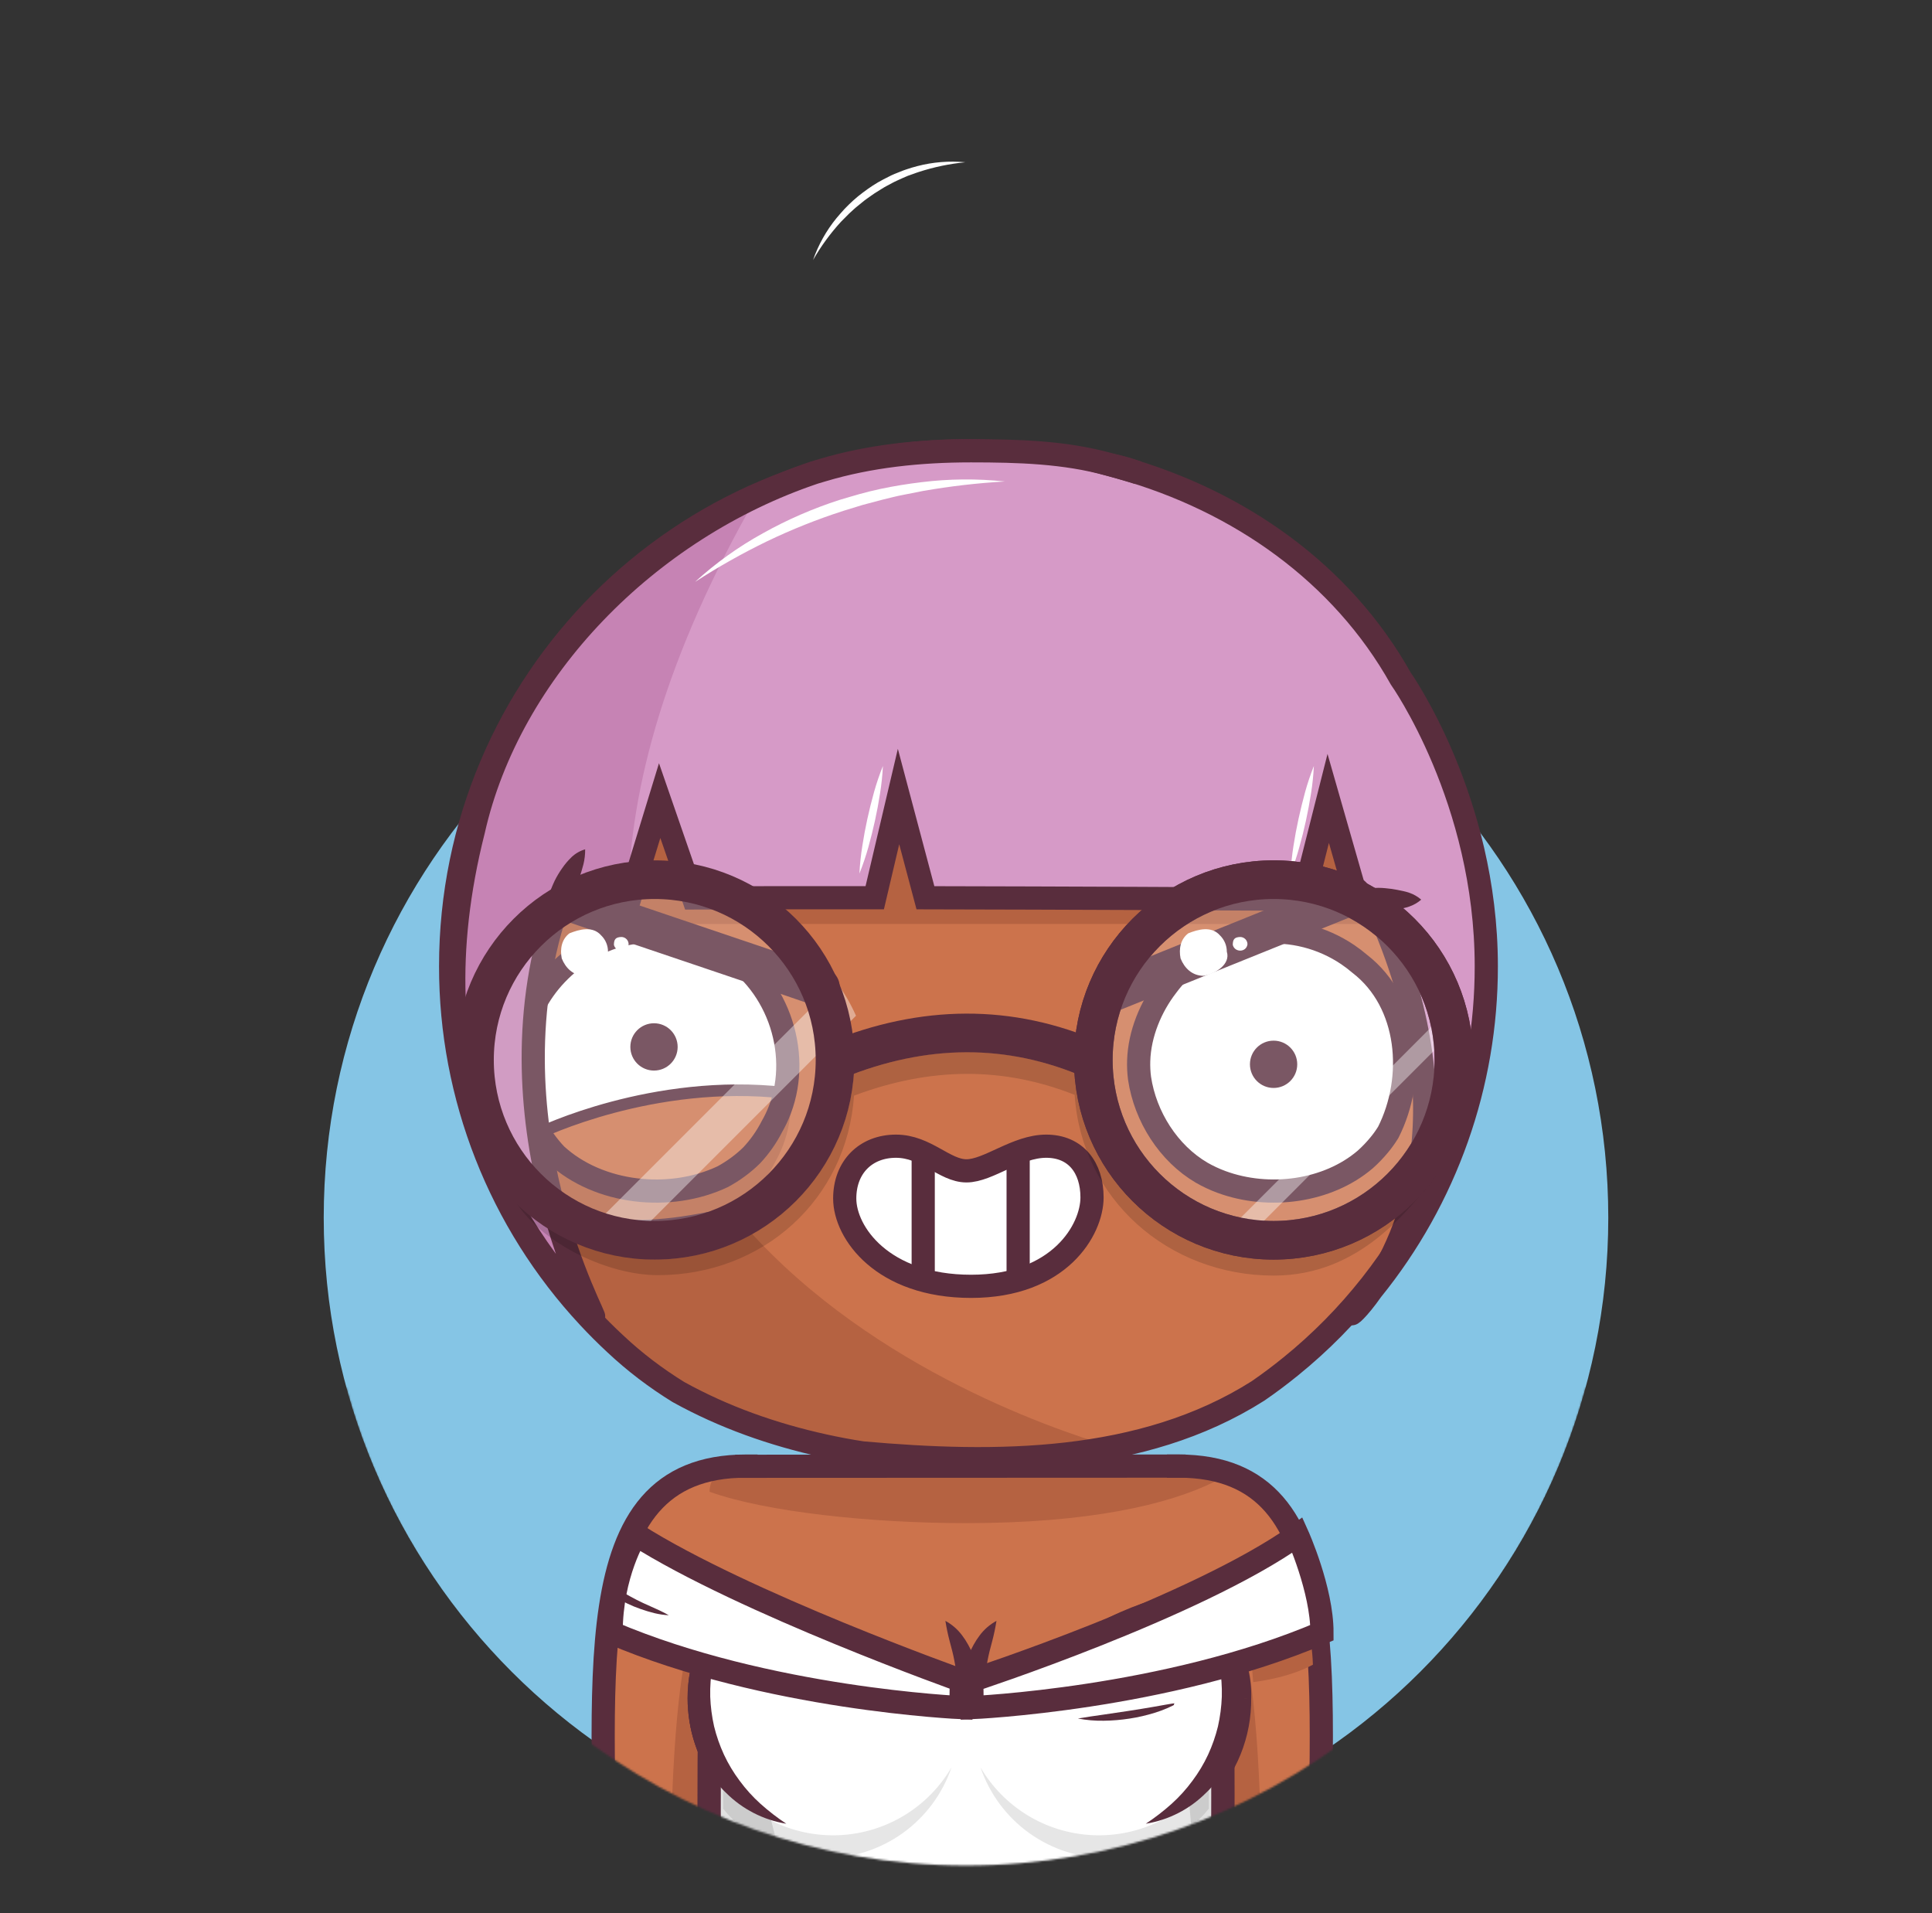 <svg width="1000" height="990" viewBox="0 0 1000 990" fill="none" xmlns="http://www.w3.org/2000/svg">
<rect x="0" y="0" width="1000" height="990" fill="#333333" stroke="none"/>
<mask id="mask0_22_1640" style="mask-type:luminance" maskUnits="userSpaceOnUse" x="0" y="0" width="1000" height="966">
<path d="M1000 0H0V718.31H179.2C217.58 860.69 346.65 965.41 500 965.41C653.35 965.41 782.42 860.69 820.8 718.31H1000V0Z" fill="white"/>
</mask>
<g mask="url(#mask0_22_1640)">
<path d="M500.001 962.602C683.603 962.602 832.443 813.763 832.443 630.16C832.443 446.558 683.603 297.718 500.001 297.718C316.398 297.718 167.559 446.558 167.559 630.16C167.559 813.763 316.398 962.602 500.001 962.602Z" fill="#85C5E5"/>
<path d="M610 758.72C700.76 758.72 682 872.96 682.87 1000H610V758.72Z" fill="#CC734C"/>
<path d="M632.74 831.87L610 870L621.38 1000H653.14C653.91 819.73 632.74 831.87 632.74 831.87Z" fill="#B56241"/>
<path d="M233.25 500C233.25 352.68 352.68 233.25 500 233.25C647.32 233.25 766.75 352.68 766.75 500C766.788 539.694 757.949 578.895 740.88 614.731C723.811 650.568 698.945 682.135 668.1 707.12C662.627 711.573 656.98 715.803 651.16 719.81C591 758 515 758 446.39 751.89C439.73 750.89 433.09 749.63 426.5 748.18C400.17 742.38 374.68 733.43 351.13 720.38C345.31 716.793 339.667 712.92 334.2 708.76C328.706 704.576 323.432 700.11 318.4 695.38C313.64 690.96 309.044 686.367 304.61 681.6C258.667 632.299 233.161 567.39 233.25 500Z" fill="#CC734C"/>
<path d="M269.612 634.48C270.312 635.68 271.002 636.88 271.722 638.06C272.152 638.78 272.602 639.48 273.052 640.2C273.712 641.27 274.372 642.34 275.052 643.39C275.532 644.15 276.052 644.89 276.512 645.63C277.172 646.63 277.832 647.63 278.512 648.63C279.022 649.39 279.512 650.15 280.072 650.91C280.732 651.91 281.392 652.83 282.072 653.79C282.612 654.56 283.172 655.32 283.722 656.09C284.272 656.86 285.062 657.94 285.722 658.86C286.382 659.78 286.872 660.39 287.452 661.15C288.032 661.91 288.822 662.95 289.522 663.85C290.222 664.75 290.712 665.36 291.312 666.11C291.912 666.86 292.722 667.87 293.432 668.74C294.142 669.61 294.662 670.23 295.282 670.97C295.902 671.71 296.722 672.69 297.452 673.54C298.182 674.39 298.722 675.01 299.362 675.74L301.582 678.24C302.232 678.97 302.892 679.68 303.582 680.4C304.442 681.34 305.312 682.27 306.182 683.19L307.392 684.47C308.682 685.81 309.982 687.15 311.302 688.47L311.562 688.74C312.852 690.02 314.162 691.29 315.472 692.55L317.052 694.05C318.002 694.94 318.952 695.83 319.912 696.71L321.072 697.77C322.072 698.71 323.162 699.63 324.212 700.55C327.478 703.397 330.812 706.127 334.212 708.74C339.672 712.9 345.315 716.773 351.142 720.36C374.692 733.36 400.142 742.36 426.512 748.16C433.102 749.61 439.742 750.86 446.402 751.87C488.502 755.62 533.402 757.05 575.682 748.79C508.452 729 185.592 612.74 388.802 257.48C386.082 258.73 383.402 260.02 380.742 261.36L380.152 261.65C378.932 262.26 377.712 262.89 376.502 263.53L375.502 264.06C371.742 266.06 368.022 268.13 364.372 270.29L363.472 270.82C362.312 271.51 361.162 272.21 360.012 272.92L359.142 273.46C355.568 275.693 352.052 278.003 348.592 280.39L347.512 281.14C346.422 281.9 345.352 282.66 344.282 283.43L343.622 283.9C341.442 285.493 339.288 287.107 337.162 288.74L336.542 289.22C335.542 290 334.542 290.8 333.542 291.61L332.372 292.55C331.372 293.36 330.372 294.17 329.372 295C327.262 296.75 325.182 298.55 323.132 300.37L321.992 301.37L319.302 303.82L318.002 305C315.148 307.667 312.358 310.39 309.632 313.17L308.252 314.58C307.462 315.4 306.672 316.22 305.892 317.05C305.432 317.54 304.972 318.05 304.522 318.53C303.148 319.997 301.795 321.483 300.462 322.99C300.012 323.5 299.552 323.99 299.102 324.53C298.392 325.34 297.692 326.16 296.992 326.98L295.482 328.77C294.802 329.58 294.122 330.39 293.482 331.21C292.942 331.87 292.402 332.54 291.872 333.21C290.802 334.54 289.752 335.87 288.712 337.21C288.172 337.91 287.632 338.61 287.102 339.32C286.572 340.03 285.902 340.91 285.312 341.72C284.722 342.53 284.242 343.17 283.722 343.9C283.202 344.63 282.592 345.45 282.042 346.23C281.095 347.563 280.162 348.913 279.242 350.28C278.742 351.01 278.242 351.76 277.752 352.5C277.262 353.24 276.652 354.16 276.112 355L274.622 357.31L272.942 360.02C272.512 360.71 272.082 361.4 271.662 362.09C270.772 363.55 269.912 365.02 269.052 366.49L267.832 368.65C267.292 369.6 266.752 370.56 266.222 371.52C265.822 372.25 265.422 372.98 265.032 373.71C264.392 374.9 263.762 376.1 263.132 377.3L261.932 379.64C261.292 380.92 260.652 382.19 260.022 383.48C259.692 384.17 259.352 384.87 259.022 385.57C258.502 386.66 258.022 387.76 257.492 388.86C257.182 389.52 256.882 390.18 256.582 390.86C255.842 392.507 255.118 394.173 254.412 395.86C254.192 396.38 253.982 396.91 253.762 397.43C253.232 398.7 252.712 399.97 252.202 401.25C251.932 401.92 251.672 402.59 251.412 403.25C250.912 404.51 250.412 405.78 249.962 407.05C249.752 407.6 249.542 408.15 249.342 408.7C248.715 410.453 248.098 412.207 247.492 413.96L246.932 415.66C246.492 416.993 246.062 418.327 245.642 419.66L245.042 421.57C244.572 423.11 244.112 424.65 243.672 426.2C243.572 426.53 243.472 426.86 243.382 427.2C242.862 429.04 242.362 430.887 241.882 432.74C241.722 433.33 241.582 433.93 241.432 434.52C241.082 435.91 240.742 437.3 240.432 438.7L240.012 440.45C239.582 442.35 239.162 444.25 238.772 446.16L238.622 446.93C238.282 448.63 237.948 450.33 237.622 452.03C237.512 452.64 237.412 453.24 237.302 453.85C237.042 455.34 236.792 456.85 236.562 458.35C236.482 458.86 236.392 459.35 236.322 459.87C236.022 461.82 235.752 463.78 235.492 465.75L235.342 467.05C235.142 468.64 234.962 470.24 234.792 471.84C234.732 472.44 234.662 473.04 234.602 473.65C234.442 475.33 234.292 477.02 234.152 478.71C234.152 479.06 234.092 479.4 234.072 479.71C233.925 481.71 233.795 483.727 233.682 485.76C233.682 486.29 233.682 486.83 233.612 487.36C233.545 488.933 233.485 490.503 233.432 492.07C233.432 492.66 233.432 493.25 233.432 493.84C233.432 495.89 233.352 497.95 233.352 500.01C233.352 500.01 233.352 500.08 233.352 500.11C233.352 502.33 233.352 504.53 233.432 506.73C233.432 507.49 233.492 508.25 233.512 509.01C233.562 510.48 233.612 511.95 233.682 513.42C233.682 514.31 233.792 515.19 233.842 516.08C233.922 517.41 233.992 518.74 234.092 520.08C234.162 521.08 234.252 521.97 234.332 522.91C234.442 524.17 234.542 525.43 234.672 526.68C234.762 527.68 234.882 528.62 234.982 529.59C235.122 530.8 235.252 532.02 235.402 533.23C235.522 534.23 235.662 535.23 235.792 536.18C235.952 537.36 236.112 538.55 236.292 539.73C236.442 540.73 236.602 541.73 236.762 542.73C236.942 543.89 237.132 545.06 237.332 546.22C237.512 547.22 237.692 548.22 237.882 549.22C238.092 550.37 238.312 551.52 238.532 552.66C238.752 553.8 238.942 554.66 239.152 555.66C239.392 556.8 239.632 557.93 239.892 559.06C240.152 560.19 240.332 561.06 240.572 561.99C240.832 563.12 241.112 564.24 241.392 565.35C241.672 566.46 241.882 567.3 242.132 568.26C242.432 569.38 242.732 570.49 243.042 571.6C243.302 572.6 243.572 573.52 243.852 574.47C244.172 575.58 244.502 576.68 244.852 577.78C245.202 578.88 245.432 579.67 245.732 580.62C246.032 581.57 246.432 582.81 246.792 583.9C247.152 584.99 247.412 585.77 247.732 586.7C248.112 587.79 248.492 588.88 248.882 589.97C249.212 590.88 249.532 591.8 249.882 592.71L251.122 595.98C251.472 596.87 251.812 597.77 252.122 598.66C252.562 599.75 253.012 600.85 253.462 601.94C253.822 602.8 254.172 603.67 254.542 604.53C255.012 605.65 255.542 606.75 255.992 607.86C256.362 608.68 256.722 609.51 257.092 610.33C257.612 611.49 258.162 612.63 258.692 613.77L259.772 616.07C260.382 617.33 261.012 618.57 261.642 619.82C261.962 620.45 262.262 621.09 262.592 621.72C264.512 625.46 266.512 629.15 268.592 632.79C268.882 633.26 269.252 633.87 269.612 634.48Z" fill="#B56241"/>
<path d="M233.25 500C233.25 352.68 352.68 233.25 500 233.25C647.32 233.25 766.75 352.68 766.75 500C766.788 539.694 757.949 578.895 740.88 614.731C723.811 650.568 698.945 682.135 668.1 707.12C662.627 711.573 656.98 715.803 651.16 719.81C591 758 515 758 446.39 751.89C439.73 750.89 433.09 749.63 426.5 748.18C400.17 742.38 374.68 733.43 351.13 720.38C345.31 716.793 339.667 712.92 334.2 708.76C328.706 704.576 323.432 700.11 318.4 695.38C313.64 690.96 309.044 686.367 304.61 681.6C258.667 632.299 233.161 567.39 233.25 500Z" stroke="#592D3D" stroke-width="12" stroke-miterlimit="10"/>
<path d="M386.122 758.72C295.352 758.72 314.122 872.96 313.252 1000H386.122V758.72Z" fill="#CC734C"/>
<path d="M367.232 831.87L390.002 870L378.612 1000H346.882C346.072 819.73 367.232 831.87 367.232 831.87Z" fill="#B56241"/>
<path d="M619.472 1070H380.532C377.011 1070 373.636 1068.6 371.148 1066.11C368.659 1063.62 367.262 1060.24 367.262 1056.72V772C367.262 768.48 368.659 765.103 371.148 762.613C373.636 760.123 377.011 758.723 380.532 758.72H613.762C626.852 758.72 632.762 766.38 632.762 778.6V1056.68C632.767 1058.43 632.427 1060.16 631.761 1061.78C631.096 1063.39 630.117 1064.86 628.883 1066.1C627.648 1067.34 626.181 1068.32 624.566 1068.99C622.951 1069.66 621.22 1070 619.472 1070Z" fill="#CC734C"/>
<path d="M629.052 766.62C628.055 765.394 627.212 764.051 626.542 762.62C624.141 760.739 621.284 759.527 618.262 759.11C616.773 758.88 615.268 758.766 613.762 758.77H380.532C377.02 758.773 373.652 760.166 371.165 762.646C368.679 765.125 367.275 768.488 367.262 772C396.262 782.42 450.552 788.24 500.002 788.24C563.062 788.24 604.382 778.89 629.052 766.62Z" fill="#B56241"/>
<path d="M610 758.72C700.76 758.72 682 872.96 682.87 1000H632.74" stroke="#592D3D" stroke-width="12" stroke-miterlimit="10" stroke-linecap="square"/>
<path d="M386.122 758.72C295.352 758.72 314.122 872.96 313.252 1000H363.322" stroke="#592D3D" stroke-width="12" stroke-miterlimit="10" stroke-linecap="square"/>
<path d="M380.531 758.82L613.761 758.72" stroke="#592D3D" stroke-width="12" stroke-miterlimit="10"/>
<path d="M380.532 1070H497.152C388.002 1070 396.242 838.82 367.262 838.82V1056.68C367.257 1058.43 367.596 1060.16 368.26 1061.77C368.925 1063.39 369.901 1064.86 371.134 1066.09C372.366 1067.33 373.831 1068.31 375.444 1068.98C377.056 1069.65 378.785 1070 380.532 1070Z" fill="#B56241"/>
<path d="M361.259 860.85C361.069 857.18 361.149 853.51 361.309 849.85C361.469 846.19 361.779 842.5 362.169 838.85C362.369 837.01 362.569 835.18 362.819 833.34C363.069 831.5 363.309 829.67 363.669 827.83C364.378 824.022 365.585 820.324 367.259 816.83C368.933 820.324 370.14 824.022 370.849 827.83C371.209 829.67 371.469 831.5 371.699 833.34C371.929 835.18 372.149 837.01 372.349 838.85C372.729 842.52 373.029 846.19 373.199 849.85C373.369 853.51 373.449 857.19 373.259 860.85H361.259Z" fill="#592D3D"/>
<path d="M632.742 870V878C633.002 912 633.002 947 632.742 980.75C632.742 983.62 632.742 986.47 632.742 989.28V1056.69C632.746 1058.44 632.405 1060.17 631.74 1061.78C631.075 1063.39 630.099 1064.86 628.866 1066.1C627.634 1067.33 626.17 1068.31 624.558 1068.98C622.946 1069.65 621.217 1070 619.472 1070H380.532C377.011 1070 373.636 1068.6 371.148 1066.11C368.659 1063.62 367.262 1060.24 367.262 1056.72V998.52C367.262 996.01 367.262 993.45 367.262 990.87C367.012 956 367.012 921 367.262 885.57V860.85" stroke="#592D3D" stroke-width="12" stroke-miterlimit="10"/>
<path d="M626.74 870C626.55 865.83 626.64 861.65 626.8 857.47C626.96 853.29 627.27 849.12 627.65 844.94C627.85 842.85 628.06 840.76 628.3 838.67C628.54 836.58 628.79 834.5 629.15 832.41C629.847 828.106 631.052 823.9 632.74 819.88C634.428 823.9 635.633 828.106 636.33 832.41C636.69 834.5 636.95 836.59 637.18 838.67C637.41 840.75 637.63 842.85 637.83 844.94C638.21 849.12 638.52 853.29 638.68 857.47C638.84 861.65 638.93 865.83 638.74 870H626.74Z" fill="#592D3D"/>
<path d="M502.069 878.86C502.067 889.337 499.69 899.678 495.117 909.104C490.543 918.53 483.892 926.797 475.663 933.282C467.435 939.768 457.843 944.303 447.609 946.548C437.375 948.793 426.765 948.688 416.578 946.242C406.39 943.796 396.89 939.072 388.79 932.426C380.691 925.779 374.204 917.383 369.818 907.869C365.431 898.354 363.258 887.969 363.462 877.494C363.667 867.019 366.244 856.726 370.999 847.39" stroke="#592D3D" stroke-width="12" stroke-miterlimit="10"/>
<path d="M371 847.39C374.787 839.991 379.867 833.33 386 827.72Z" fill="#CC734C"/>
<path d="M365.652 844.66C366.53 842.58 367.666 840.618 369.032 838.82C370.388 837.02 371.904 835.346 373.562 833.82C374.402 833.06 375.252 832.32 376.142 831.63C377.026 830.915 377.966 830.273 378.952 829.71C381.086 828.479 383.49 827.792 385.952 827.71C385.693 830.051 385.104 832.344 384.202 834.52C383.812 835.52 383.372 836.4 382.912 837.29L381.612 839.96C380.762 841.72 379.922 843.45 379.062 845.15C378.23 846.864 377.309 848.533 376.302 850.15L365.652 844.66Z" fill="#592D3D"/>
<path d="M489.332 838.82C497.63 850.507 502.083 864.487 502.072 878.82Z" fill="#CC734C"/>
<path d="M489.332 838.82C492.746 840.671 495.712 843.248 498.022 846.37C499.172 847.888 500.208 849.489 501.122 851.16C502.052 852.83 502.892 854.55 503.672 856.31C505.207 859.846 506.366 863.533 507.132 867.31C507.909 871.101 508.225 874.973 508.072 878.84H496.072C495.882 875.59 495.712 872.36 495.372 869.11C495.032 865.86 494.602 862.63 493.972 859.37L493.472 856.93L492.892 854.48C492.472 852.85 492.022 851.22 491.602 849.55C490.657 846.016 489.9 842.434 489.332 838.82Z" fill="#592D3D"/>
<path d="M641.651 878.86C641.662 869.372 639.719 859.983 635.945 851.278C632.17 842.572 626.644 834.737 619.711 828.26" fill="#CC734C"/>
<path d="M635.651 878.86C635.49 874.552 635.07 870.257 634.391 866C633.689 861.7 632.646 857.464 631.271 853.33C630.931 852.33 630.531 851.26 630.161 850.22C629.791 849.18 629.321 848.17 628.911 847.13C628.501 846.09 627.971 845.13 627.531 844.08L626.071 841.08C624.071 836.98 621.901 832.89 619.711 828.33C624.345 830.307 628.51 833.241 631.931 836.94C632.761 837.88 633.631 838.8 634.401 839.79C635.171 840.78 635.941 841.79 636.651 842.79C637.361 843.79 638.081 844.88 638.721 845.97C639.361 847.06 640.031 848.15 640.601 849.29C642.981 853.813 644.795 858.613 646.001 863.58C647.233 868.576 647.778 873.717 647.621 878.86H635.651Z" fill="#592D3D"/>
<path d="M503.001 878.86C502.891 888.031 504.602 897.133 508.036 905.638C511.469 914.144 516.557 921.883 523.003 928.407C529.45 934.931 537.127 940.111 545.59 943.647C554.053 947.182 563.134 949.003 572.306 949.003C581.478 949.003 590.559 947.182 599.022 943.647C607.485 940.111 615.163 934.931 621.609 928.407C628.056 921.883 633.143 914.144 636.577 905.638C640.01 897.133 641.721 888.031 641.611 878.86" stroke="#592D3D" stroke-width="12" stroke-miterlimit="10"/>
<path d="M515.769 838.82C507.475 850.508 503.025 864.488 503.039 878.82Z" fill="#CC734C"/>
<path d="M515.772 838.82C515.205 842.441 514.448 846.029 513.502 849.57C513.082 851.24 512.632 852.87 512.212 854.5L511.642 856.95L511.142 859.39C510.512 862.65 510.052 865.89 509.732 869.13C509.412 872.37 509.232 875.61 509.042 878.86H497.002C496.84 874.993 497.156 871.12 497.942 867.33C498.703 863.551 499.863 859.864 501.402 856.33C502.172 854.57 503.012 852.85 503.942 851.18C504.86 849.512 505.896 847.911 507.042 846.39C509.364 843.259 512.344 840.675 515.772 838.82Z" fill="#592D3D"/>
<path d="M470.5 897.78H524.4V917.48C506.66 911.43 488.69 911.58 470.5 917.48V897.78Z" fill="white" stroke="#592D3D" stroke-width="12" stroke-miterlimit="10"/>
<path d="M638.101 878.86C638.126 861.305 631.464 844.4 619.471 831.58C615.251 827.06 575.201 837.77 551.661 858.84C528.551 879.53 508.431 913.33 511.311 917.59C519.607 929.903 531.637 939.226 545.63 944.187C559.624 949.148 574.84 949.485 589.039 945.148C603.238 940.81 615.669 932.028 624.501 920.095C633.334 908.161 638.101 893.707 638.101 878.86Z" fill="white" stroke="#592D3D" stroke-width="12" stroke-miterlimit="10"/>
<path d="M598.112 848.39C591.992 852.06 585.962 855.57 580.112 859.39C574.338 863.08 568.816 867.149 563.582 871.57C558.432 876.03 553.472 880.89 548.582 885.83C543.692 890.77 538.892 895.83 533.832 900.9C536.9 894.462 540.648 888.371 545.012 882.73C549.369 877.001 554.298 871.731 559.722 867C565.241 862.329 571.338 858.387 577.862 855.27C584.289 852.118 591.095 849.805 598.112 848.39Z" fill="white"/>
<path d="M361.902 878.86C361.877 861.305 368.539 844.4 380.532 831.58C384.752 827.06 424.802 837.77 448.342 858.84C471.452 879.53 491.572 913.33 488.692 917.59C480.396 929.903 468.366 939.226 454.373 944.187C440.38 949.148 425.163 949.485 410.964 945.148C396.765 940.81 384.334 932.028 375.502 920.095C366.669 908.161 361.902 893.707 361.902 878.86Z" fill="white" stroke="#592D3D" stroke-width="12" stroke-miterlimit="10"/>
<path d="M455.751 938.92C433.112 938.92 411.4 929.927 395.392 913.919C379.384 897.911 370.391 876.199 370.391 853.56C370.391 850.651 370.537 847.744 370.831 844.85C363.312 858.199 360.428 873.662 362.629 888.823C364.831 903.985 371.993 917.989 382.997 928.648C394.002 939.308 408.227 946.02 423.451 947.738C438.675 949.455 454.038 946.08 467.141 938.14C463.366 938.653 459.561 938.914 455.751 938.92Z" fill="#E2E2E2"/>
<path d="M361.902 878.86C361.877 861.305 368.539 844.4 380.532 831.58C384.752 827.06 424.802 837.77 448.342 858.84C471.452 879.53 491.572 913.33 488.692 917.59C480.396 929.903 468.366 939.226 454.373 944.187C440.38 949.148 425.163 949.485 410.964 945.148C396.765 940.81 384.334 932.028 375.502 920.095C366.669 908.161 361.902 893.707 361.902 878.86Z" stroke="#592D3D" stroke-width="12" stroke-miterlimit="10"/>
<path d="M401.891 848.39C408.907 849.802 415.713 852.111 422.141 855.26C428.666 858.38 434.762 862.325 440.281 867C445.683 871.727 450.592 876.991 454.931 882.71C459.295 888.351 463.043 894.442 466.111 900.88C461.051 895.88 456.271 890.75 451.361 885.81C446.451 880.87 441.521 876.01 436.361 871.55C431.126 867.129 425.604 863.06 419.831 859.37C414.001 855.57 408.001 852.06 401.891 848.39Z" fill="white"/>
<path d="M568.442 849.8C547.262 856.69 526.442 867.28 505.592 869.47C478.842 872.29 451.492 856.1 423.292 848.39C421.142 845.81 404.942 833.95 389.822 834.45C377.942 834.85 374.732 838.75 371.422 842.64L367.262 1056.12C367.262 1059.64 368.66 1063.01 371.148 1065.5C373.637 1067.99 377.012 1069.39 380.532 1069.39H619.472C622.991 1069.39 626.366 1067.99 628.855 1065.5C631.344 1063.01 632.742 1059.64 632.742 1056.12L630.362 840.76C625.932 840.76 623.262 831.36 609.952 835.67C593.662 841 569.712 848.28 568.442 849.8Z" fill="white"/>
<path d="M632.739 831.31L609.949 869.4L621.339 999.43H632.939V893.78L632.739 831.31Z" fill="#E2E2E2"/>
<path d="M380.532 1069.39H497.152C387.952 1069.39 396.242 838.25 367.262 838.25V1056.12C367.262 1059.64 368.66 1063.01 371.148 1065.5C373.637 1067.99 377.012 1069.39 380.532 1069.39Z" fill="#E2E2E2"/>
<path d="M361.26 860.4C361.047 857.642 361.013 854.873 361.16 852.11C361.287 849.343 361.523 846.573 361.87 843.8C362.05 842.41 362.22 841.03 362.44 839.64C362.66 838.25 362.88 836.87 363.22 835.48C363.905 832.528 365.066 829.708 366.66 827.13C368.347 829.646 369.607 832.424 370.39 835.35C370.78 836.73 371.07 838.11 371.32 839.48C371.57 840.85 371.82 842.24 372.04 843.62C372.48 846.37 372.83 849.13 373.04 851.89C373.295 854.646 373.365 857.415 373.25 860.18L361.26 860.4Z" fill="#592D3D"/>
<path d="M632.742 869.4V877.4C633.002 911.4 633.002 946.4 632.742 980.16C632.742 983.03 632.742 985.88 632.742 988.69V1056.1C632.742 1059.62 631.344 1062.99 628.855 1065.48C626.366 1067.97 622.991 1069.37 619.472 1069.37H380.532C377.012 1069.37 373.637 1067.97 371.148 1065.48C368.66 1062.99 367.262 1059.62 367.262 1056.1V998C367.262 995.493 367.262 992.943 367.262 990.35C367.012 955.49 367.012 920.49 367.262 885.05V860.29" stroke="#592D3D" stroke-width="12" stroke-miterlimit="10"/>
<path d="M626.762 869.38C626.793 866.526 627.01 863.676 627.412 860.85C627.792 858.017 628.278 855.193 628.872 852.38C629.172 850.97 629.472 849.56 629.812 848.16C630.152 846.76 630.502 845.35 630.962 843.95C631.905 840.985 633.316 838.19 635.142 835.67C636.608 838.416 637.621 841.381 638.142 844.45C638.402 845.9 638.562 847.34 638.692 848.78C638.822 850.22 638.942 851.66 639.042 853.09C639.222 855.96 639.322 858.83 639.292 861.68C639.292 864.535 639.112 867.387 638.752 870.22L626.762 869.38Z" fill="#592D3D"/>
<path d="M557.91 889.36C562.32 888.58 566.67 887.97 571.01 887.36L584.01 885.43C588.32 884.78 592.62 884.07 596.92 883.33C601.22 882.59 605.53 881.75 609.99 881.13C606.08 883.32 601.947 885.083 597.66 886.39C593.41 887.721 589.064 888.724 584.66 889.39C580.249 890.074 575.794 890.445 571.33 890.5C566.83 890.581 562.333 890.199 557.91 889.36Z" fill="#592D3D"/>
<path opacity="0.1" d="M426.882 961.63C441.357 961.628 455.469 957.095 467.238 948.666C479.006 940.237 487.841 928.335 492.502 914.63C486.585 924.751 478.255 933.249 468.254 939.366C458.254 945.483 446.894 949.028 435.19 949.686C423.485 950.343 411.8 948.093 401.177 943.134C390.554 938.176 381.324 930.664 374.312 921.27L374.262 936C387.002 951.63 405.152 961.63 426.882 961.63Z" fill="black"/>
<path opacity="0.1" d="M573.12 961.63C558.644 961.628 544.532 957.095 532.764 948.666C520.995 940.237 512.161 928.335 507.5 914.63C513.416 924.751 521.747 933.249 531.747 939.366C541.748 945.483 553.108 949.028 564.812 949.686C576.517 950.343 588.202 948.093 598.825 943.134C609.448 938.176 618.677 930.664 625.69 921.27V935.99C613 951.63 594.85 961.63 573.12 961.63Z" fill="black"/>
<path d="M407.002 943.81C396.331 939.827 386.805 933.277 379.267 924.738C371.73 916.198 366.412 905.934 363.784 894.851C361.156 883.768 361.3 872.208 364.202 861.194C367.104 850.179 372.674 840.05 380.422 831.7" fill="white"/>
<path d="M406.999 943.81C395.176 941.88 384.258 936.283 375.789 927.81L374.169 926.21C373.639 925.67 373.169 925.08 372.639 924.52C372.109 923.96 371.639 923.37 371.159 922.79C370.652 922.219 370.174 921.621 369.729 921C368.829 919.77 367.919 918.54 367.049 917.28L364.679 913.35C361.688 907.965 359.431 902.204 357.969 896.22C356.61 890.22 356.042 884.068 356.279 877.92C356.551 871.812 357.696 865.774 359.679 859.99C359.939 859.28 360.169 858.56 360.439 857.85L361.319 855.75C361.869 854.35 362.579 853.01 363.229 851.66C364.619 849.003 366.203 846.453 367.969 844.03C368.819 842.82 369.789 841.68 370.719 840.54C371.649 839.4 372.659 838.31 373.719 837.31C375.786 835.244 378.039 833.373 380.449 831.72C374.659 841.72 370.549 851.91 368.789 862.39C367.874 867.541 367.479 872.77 367.609 878C367.802 883.187 368.471 888.346 369.609 893.41C370.842 898.446 372.556 903.352 374.729 908.06C376.951 912.816 379.659 917.33 382.809 921.53C385.996 925.871 389.618 929.876 393.619 933.48C397.82 937.247 402.292 940.7 406.999 943.81Z" fill="#592D3D"/>
<path d="M593.051 943.81C603.718 939.822 613.239 933.267 620.771 924.726C628.303 916.184 633.615 905.918 636.238 894.836C638.861 883.754 638.713 872.196 635.807 861.184C632.902 850.173 627.329 840.046 619.581 831.7" fill="white"/>
<path d="M593.051 943.81C597.746 940.711 602.209 937.272 606.401 933.52C610.402 929.916 614.024 925.912 617.211 921.57C620.361 917.371 623.069 912.857 625.291 908.1C627.463 903.392 629.178 898.486 630.411 893.45C631.549 888.386 632.218 883.227 632.411 878.04C632.555 872.791 632.17 867.542 631.261 862.37C629.501 851.89 625.391 841.73 619.601 831.7C622.011 833.353 624.264 835.224 626.331 837.29C627.411 838.29 628.331 839.43 629.331 840.52C630.331 841.61 631.231 842.8 632.081 844.01C633.847 846.433 635.431 848.983 636.821 851.64C637.471 852.99 638.181 854.33 638.731 855.73L639.611 857.83C639.881 858.54 640.111 859.26 640.371 859.97C642.354 865.754 643.499 871.792 643.771 877.9C644.008 884.048 643.44 890.2 642.081 896.2C640.619 902.184 638.362 907.945 635.371 913.33L633.001 917.26C632.131 918.52 631.221 919.75 630.321 920.98C629.876 921.601 629.398 922.199 628.891 922.77C628.401 923.35 627.891 923.93 627.411 924.5C626.931 925.07 626.411 925.65 625.881 926.19L624.261 927.79C615.795 936.271 604.877 941.875 593.051 943.81Z" fill="#592D3D"/>
<path d="M329.09 794.17C385.21 829.75 497.57 869.7 497.57 869.7L497.41 883.7C497.41 883.7 397 879.36 316.32 844.9C316.32 814.38 329.09 794.17 329.09 794.17Z" fill="white" stroke="#592D3D" stroke-width="12" stroke-miterlimit="10"/>
<path d="M648.659 870.5C648.659 870.5 666.359 868.65 679.559 861.5C679.449 857.25 678.959 853.39 678.959 853.39L648.109 864.07L648.659 870.5Z" fill="#B56241"/>
<path d="M671.55 794.43C619 831.8 503 869.7 503 869.7L503.17 883.7C503.17 883.7 603.58 879.4 684.25 844.94C684.29 822.67 671.55 794.43 671.55 794.43Z" fill="white" stroke="#592D3D" stroke-width="12" stroke-miterlimit="10"/>
<path d="M320.632 822.65C320.912 822.89 321.462 823.26 321.902 823.57C322.342 823.88 322.902 824.21 323.352 824.52C324.352 825.12 325.352 825.73 326.432 826.29C328.512 827.45 330.662 828.54 332.862 829.57C335.062 830.6 337.282 831.57 339.512 832.57C340.632 833.07 341.742 833.57 342.852 834.15C343.962 834.73 345.072 835.25 346.162 835.91C343.661 835.778 341.177 835.417 338.742 834.83C336.322 834.23 333.932 833.513 331.572 832.68C329.185 831.854 326.848 830.889 324.572 829.79C323.442 829.23 322.312 828.63 321.212 827.95C320.662 827.61 320.122 827.26 319.572 826.89C318.987 826.491 318.429 826.053 317.902 825.58L320.632 822.65Z" fill="#592D3D"/>
<path d="M271.401 568.53C270.401 540.17 289.401 516.17 314.681 504.97C317.336 503.884 320.062 502.981 322.841 502.27C336.856 498.806 351.599 499.759 365.051 505C368.12 506.18 371.103 507.57 373.981 509.16C403.511 525.05 416.771 562.41 405.341 592.62C404.183 595.666 402.785 598.615 401.161 601.44C397.173 609.748 391.15 616.913 383.651 622.27C381.149 624.111 378.527 625.781 375.801 627.27C348.421 640.27 311.421 636.27 289.351 615.87C287.141 613.527 285.099 611.031 283.241 608.4C281.118 605.397 279.255 602.219 277.671 598.9C274.318 592.095 272.389 584.677 272.001 577.1C271.639 574.257 271.439 571.396 271.401 568.53Z" fill="#B56241"/>
<path d="M269.772 550.18C268.772 521.82 287.772 497.82 313.052 486.62C315.703 485.533 318.427 484.631 321.202 483.92C335.215 480.437 349.962 481.374 363.422 486.6C366.487 487.78 369.468 489.17 372.342 490.76C401.872 506.65 415.132 544.02 403.702 574.22C402.552 577.269 401.154 580.219 399.522 583.04C398.14 585.749 396.566 588.355 394.812 590.84C393.084 593.302 391.186 595.641 389.132 597.84C386.912 600.037 384.532 602.066 382.012 603.91C379.512 605.753 376.889 607.424 374.162 608.91C346.782 621.91 309.782 617.91 287.722 597.52C285.511 595.174 283.47 592.674 281.612 590.04C279.487 587.037 277.62 583.859 276.032 580.54C272.67 573.761 270.727 566.366 270.322 558.81C269.964 555.947 269.781 553.065 269.772 550.18Z" fill="white"/>
<path d="M338.51 554.03C345.27 554.03 350.75 548.55 350.75 541.79C350.75 535.03 345.27 529.55 338.51 529.55C331.75 529.55 326.27 535.03 326.27 541.79C326.27 548.55 331.75 554.03 338.51 554.03Z" fill="#592D3D"/>
<path d="M399.52 583C401.152 580.179 402.55 577.229 403.7 574.18C404.763 571.366 405.622 568.478 406.27 565.54C337.95 557.79 279.27 586.35 279.27 586.35L280.37 588.1C280.78 588.72 281.19 589.34 281.62 589.94C283.477 592.575 285.519 595.074 287.73 597.42C309.79 617.78 346.79 621.78 374.17 608.81C376.897 607.324 379.519 605.653 382.02 603.81C384.54 601.966 386.92 599.937 389.14 597.74C391.193 595.541 393.091 593.202 394.82 590.74C396.567 588.275 398.138 585.688 399.52 583Z" fill="#CC734C" stroke="#592D3D" stroke-width="6" stroke-miterlimit="10"/>
<path d="M269.772 550.18C268.772 521.82 287.772 497.82 313.052 486.62C315.703 485.533 318.427 484.631 321.202 483.92C335.215 480.437 349.962 481.374 363.422 486.6C366.487 487.78 369.468 489.17 372.342 490.76C401.872 506.65 415.132 544.02 403.702 574.22C402.552 577.269 401.154 580.219 399.522 583.04C398.14 585.749 396.566 588.355 394.812 590.84C393.084 593.302 391.186 595.641 389.132 597.84C386.912 600.037 384.532 602.066 382.012 603.91C379.512 605.753 376.889 607.424 374.162 608.91C346.782 621.91 309.782 617.91 287.722 597.52C285.511 595.174 283.47 592.674 281.612 590.04C279.487 587.037 277.62 583.859 276.032 580.54C272.67 573.761 270.727 566.366 270.322 558.81C269.964 555.947 269.781 553.065 269.772 550.18Z" stroke="#592D3D" stroke-width="12" stroke-miterlimit="10"/>
<path d="M583.89 560.47C584.32 545.34 590.56 530.38 598.99 519.14C601.143 516.12 603.523 513.268 606.11 510.61C617.61 498.622 633.013 491.133 649.543 489.492C666.074 487.852 682.648 492.167 696.28 501.66C698.552 503.245 700.732 504.958 702.81 506.79C729.81 528.24 732.93 569.93 718.13 600.02C716.692 602.411 715.096 604.703 713.35 606.88C711.037 609.781 708.503 612.499 705.77 615.01C685.5 632.84 653.96 637.14 628.36 627.43C624.713 626.054 621.185 624.382 617.81 622.43C599.91 611.65 587.44 591.34 584.38 570.2C583.966 566.974 583.802 563.721 583.89 560.47Z" fill="#CC734C"/>
<path d="M589.382 549C589.802 534.85 595.802 520.85 603.902 510.34C605.986 507.506 608.279 504.832 610.762 502.34C622.013 491.101 636.821 484.123 652.651 482.602C668.481 481.08 684.347 485.11 697.532 494C699.714 495.477 701.811 497.076 703.812 498.79C729.812 518.86 732.812 557.86 718.552 586.01C717.17 588.255 715.633 590.4 713.952 592.43C711.72 595.146 709.282 597.686 706.662 600.03C687.152 616.71 656.802 620.74 632.172 611.65C628.658 610.346 625.257 608.758 622.002 606.9C604.782 596.82 592.782 577.82 589.832 558.05C589.439 555.05 589.289 552.024 589.382 549Z" fill="white" stroke="#592D3D" stroke-width="12" stroke-miterlimit="10"/>
<path d="M659.209 563.03C665.969 563.03 671.449 557.55 671.449 550.79C671.449 544.03 665.969 538.55 659.209 538.55C652.449 538.55 646.969 544.03 646.969 550.79C646.969 557.55 652.449 563.03 659.209 563.03Z" fill="#592D3D"/>
<path d="M718.862 618.11C708.632 623.11 698.542 627.66 687.522 630.8C682.141 632.372 676.633 633.476 671.062 634.1C665.177 634.57 659.269 634.67 653.372 634.4C646.545 634.243 639.738 633.601 633.002 632.48C631.072 632.17 628.872 632.99 628.382 635.1C627.972 636.91 628.932 639.38 631.002 639.72C637.507 640.814 644.072 641.515 650.662 641.82C653.852 641.95 657.032 641.88 660.222 641.98C663.243 642.085 666.269 642.015 669.282 641.77C681.282 640.77 692.902 637.49 704.042 633.01C710.362 630.46 716.562 627.61 722.672 624.59C723.526 624.084 724.145 623.261 724.396 622.3C724.647 621.34 724.509 620.319 724.012 619.46C723.496 618.616 722.675 618.005 721.719 617.753C720.762 617.501 719.746 617.629 718.882 618.11H718.862Z" fill="#592D3D"/>
<path d="M365.312 627.42C353.942 629.58 342.912 631.22 331.252 631.25C325.556 631.304 319.867 630.849 314.252 629.89C302.01 627.317 290.086 623.413 278.692 618.25C277.827 617.775 276.812 617.649 275.857 617.901C274.903 618.152 274.081 618.76 273.562 619.6C272.612 621.22 273.062 623.87 274.902 624.73C280.715 627.443 286.682 629.814 292.772 631.83C295.682 632.83 298.642 633.53 301.552 634.43C304.481 635.363 307.454 636.147 310.462 636.78C322.412 639.2 334.682 639.15 346.772 637.78C353.652 637.02 360.482 635.9 367.282 634.61C369.282 634.24 370.402 631.84 369.902 630C369.62 629.051 368.981 628.248 368.12 627.759C367.259 627.271 366.241 627.135 365.282 627.38L365.312 627.42Z" fill="#592D3D"/>
<path d="M463.75 593.17C479.3 593.17 488.87 605.93 500.24 605.93C511.61 605.93 526.15 593.17 541.51 593.17C556.87 593.17 565.23 604.29 565.23 619.69C565.23 636.34 548.48 665.69 502.63 665.69C456.78 665.69 437.23 637.95 437.23 620.24C437.23 603.89 448.2 593.17 463.75 593.17Z" fill="white" stroke="#592D3D" stroke-width="12" stroke-miterlimit="10"/>
<path d="M477.852 596.6V662.1" stroke="#592D3D" stroke-width="12" stroke-miterlimit="10"/>
<path d="M526.992 596.6V662.1" stroke="#592D3D" stroke-width="12" stroke-miterlimit="10"/>
<path d="M729.47 414.02H290.23V478.17H729.47V414.02Z" fill="#B56241"/>
<path d="M710.001 667.66C706.861 671.54 703.624 675.33 700.291 679.03C697.791 681.8 702.871 677.91 710.001 667.66ZM725.001 351.11C694.501 296.7 641.501 259.24 580.221 242L573.871 240.29C551.171 234.01 527.251 233.29 502.551 233.29C475.861 233.29 450.091 236.03 425.781 243.29L421.521 244.56C335.161 273.62 263.781 346.74 245.061 429.8C213.001 556.34 262.891 634 307.171 681.6C311.541 686.3 249.241 579.75 289.751 465.6C297.481 465.31 309.991 465.09 325.941 464.93L341.441 414.32L358.881 464.7C386.281 464.57 418.761 464.55 452.761 464.58L465.081 412.22L479.001 464.6C553.371 464.74 630.441 465.12 674.281 465.37L687.481 413.2L702.481 465.53L710.691 465.58C760.781 572 728.501 641.13 710.001 667.66C748.445 620.247 769.386 561.04 769.301 500C769.301 413.58 725.001 351.11 725.001 351.11Z" fill="#D69AC7"/>
<path d="M325.142 464.92C326.042 407.07 345.022 338.49 391.362 257.48C388.649 258.733 385.962 260.027 383.302 261.36L382.712 261.65C381.492 262.26 380.272 262.89 379.062 263.53L378.062 264.06C374.302 266.06 370.592 268.137 366.932 270.29L366.032 270.82C364.872 271.51 363.722 272.21 362.572 272.92L361.712 273.46C358.132 275.693 354.612 278.003 351.152 280.39L350.072 281.14C348.992 281.9 347.912 282.66 346.842 283.43L346.192 283.9C344.012 285.493 341.855 287.107 339.722 288.74L339.102 289.22C338.102 290 337.102 290.8 336.102 291.61L334.922 292.55C333.922 293.36 332.922 294.17 331.922 295C329.812 296.75 327.742 298.55 325.682 300.37L324.542 301.37L321.852 303.82L320.532 305C317.685 307.667 314.895 310.39 312.162 313.17L310.792 314.58C309.992 315.4 309.202 316.22 308.422 317.05L307.052 318.53C305.685 320.023 304.335 321.513 303.002 323C302.542 323.51 302.082 324 301.632 324.54C300.922 325.35 300.222 326.17 299.522 326.99L298.002 328.8C297.322 329.61 296.642 330.42 296.002 331.24C295.462 331.9 294.932 332.57 294.392 333.24C293.332 334.57 292.282 335.9 291.242 337.24C290.692 337.94 290.152 338.64 289.622 339.35C289.092 340.06 288.422 340.94 287.832 341.75L286.242 343.93C285.682 344.71 285.112 345.48 284.562 346.26C283.622 347.6 282.682 348.95 281.762 350.31C281.262 351.04 280.762 351.79 280.282 352.53C279.802 353.27 279.172 354.19 278.632 355.03C278.092 355.87 277.632 356.57 277.152 357.34C276.672 358.11 276.022 359.14 275.462 360.05C275.032 360.74 274.602 361.43 274.182 362.12C273.302 363.58 272.435 365.047 271.582 366.52C271.162 367.24 270.762 367.96 270.352 368.68C269.812 369.63 269.272 370.59 268.742 371.55C268.342 372.28 267.942 373.01 267.552 373.74C266.912 374.93 266.282 376.13 265.662 377.33C265.252 378.11 264.852 378.89 264.452 379.67C263.812 380.95 263.172 382.22 262.552 383.51C262.212 384.2 261.882 384.9 261.552 385.6C261.032 386.69 260.552 387.79 260.012 388.89L259.102 390.89C258.362 392.537 257.639 394.203 256.932 395.89C256.712 396.41 256.502 396.94 256.282 397.46C255.752 398.73 255.282 400 254.722 401.28C254.452 401.95 254.192 402.62 253.932 403.28C253.442 404.54 252.932 405.81 252.482 407.08L251.872 408.73C251.205 410.483 250.585 412.237 250.012 413.99L249.452 415.69C249.012 417.023 248.582 418.357 248.162 419.69C247.962 420.32 247.762 420.96 247.572 421.6C247.092 423.14 246.632 424.683 246.192 426.23C246.092 426.56 245.992 426.89 245.902 427.23C245.382 429.07 244.882 430.917 244.402 432.77L243.952 434.55C243.762 435.29 243.582 436.04 243.402 436.79C241.842 443.48 240.522 450.02 239.402 456.42C239.302 457.08 239.182 457.73 239.082 458.42L238.842 459.94C238.542 461.893 238.269 463.853 238.022 465.82C237.962 466.25 237.912 466.69 237.862 467.12C237.662 468.71 237.482 470.31 237.312 471.91L237.132 473.72C236.962 475.4 236.812 477.09 236.682 478.78L236.592 479.78C236.439 481.78 236.312 483.797 236.212 485.83C236.212 486.36 236.162 486.9 236.132 487.43C236.059 489.003 235.999 490.573 235.952 492.14C235.952 492.73 235.952 493.32 235.902 493.91C235.902 495.96 235.832 498.02 235.832 500.08V500.18C235.832 502.4 235.832 504.6 235.912 506.8C235.912 507.56 235.972 508.32 235.992 509.08C236.042 510.55 236.092 512.02 236.162 513.49C236.212 514.38 236.272 515.26 236.322 516.15C236.402 517.48 236.482 518.81 236.572 520.15L236.812 522.98C236.922 524.24 237.022 525.5 237.152 526.75C237.242 527.75 237.362 528.69 237.462 529.66C237.602 530.87 237.732 532.09 237.882 533.3C238.002 534.3 238.142 535.3 238.272 536.25C238.432 537.43 238.602 538.62 238.772 539.8C238.922 540.8 239.082 541.8 239.242 542.8C239.432 543.96 239.612 545.13 239.822 546.29C239.992 547.29 240.172 548.29 240.362 549.29C240.572 550.44 240.792 551.59 241.022 552.73C241.252 553.87 241.422 554.73 241.632 555.73C241.872 556.87 242.112 558 242.372 559.13C242.632 560.26 242.822 561.13 243.052 562.06C243.322 563.19 243.592 564.31 243.872 565.42C244.152 566.53 244.362 567.37 244.622 568.34C244.882 569.31 245.212 570.56 245.522 571.67C245.782 572.67 246.052 573.59 246.332 574.54C246.652 575.65 246.982 576.75 247.332 577.85C247.682 578.95 247.902 579.74 248.202 580.69C248.502 581.64 248.912 582.88 249.272 583.97C249.582 584.9 249.882 585.84 250.202 586.77C250.582 587.86 250.962 588.95 251.352 590.04L252.352 592.78C252.762 593.87 253.182 594.96 253.602 596.05C253.942 596.94 254.282 597.84 254.602 598.73C255.042 599.82 255.492 600.92 255.942 602.01C256.302 602.87 256.652 603.74 257.022 604.6C257.502 605.72 258.022 606.82 258.482 607.93C258.842 608.76 259.202 609.58 259.572 610.4C260.092 611.56 260.642 612.7 261.182 613.84C261.542 614.61 261.892 615.38 262.262 616.14C262.862 617.4 263.492 618.64 264.122 619.89L265.072 621.79C266.992 625.53 268.992 629.22 271.072 632.86C271.432 633.48 271.802 634.09 272.162 634.7C272.862 635.9 273.552 637.1 274.272 638.28C274.712 639 275.162 639.7 275.602 640.42C276.262 641.49 276.922 642.56 277.602 643.61C278.082 644.37 278.602 645.11 279.072 645.85C279.722 646.85 280.382 647.85 281.072 648.85C281.582 649.61 282.072 650.37 282.632 651.13C283.292 652.13 283.952 653.05 284.632 654.01C285.172 654.78 285.732 655.54 286.282 656.31C286.832 657.08 287.622 658.16 288.282 659.08C288.942 660 289.432 660.61 290.002 661.37L292.072 664.07C292.662 664.83 293.262 665.58 293.862 666.33C294.462 667.08 295.272 668.09 295.982 668.96C296.692 669.83 297.212 670.45 297.832 671.19C298.452 671.93 299.272 672.91 300.002 673.76L301.912 675.96L304.132 678.46C304.782 679.19 305.442 679.9 306.132 680.62C306.532 681.06 306.942 681.49 307.352 681.93C309.722 683.3 249.872 578.24 289.782 465.78C297.342 465.29 309.572 465.08 325.142 464.92Z" fill="#C683B4"/>
<path d="M420.82 134.59C423.577 126.683 427.699 119.322 433 112.84C434.37 111.25 435.72 109.63 437.16 108.1C438.6 106.57 440.16 105.1 441.69 103.69C443.22 102.28 444.9 100.96 446.57 99.69C448.24 98.42 449.98 97.19 451.74 96.04C453.5 94.89 455.34 93.83 457.21 92.85L460.03 91.42C460.96 90.922 461.915 90.471 462.89 90.07C464.89 89.31 466.78 88.45 468.78 87.78C470.78 87.11 472.78 86.46 474.78 85.97C482.888 83.862 491.3 83.186 499.64 83.97C491.482 84.756 483.434 86.433 475.64 88.97C474.64 89.23 473.74 89.67 472.79 89.97L469.94 90.97C468.06 91.7 466.25 92.62 464.4 93.42C462.55 94.22 460.82 95.27 459.02 96.19C457.22 97.11 455.58 98.28 453.85 99.31C452.12 100.34 450.52 101.59 448.85 102.72C447.18 103.85 445.7 105.24 444.09 106.47C442.48 107.7 441.09 109.15 439.56 110.47L435.28 114.78C429.74 120.826 424.89 127.47 420.82 134.59Z" fill="white"/>
<path d="M520.11 249.17C505.866 249.987 491.682 251.633 477.63 254.1C474.14 254.78 470.63 255.52 467.19 256.16C463.75 256.8 460.29 257.77 456.84 258.57L446.57 261.29C443.18 262.29 439.81 263.37 436.43 264.4C422.945 268.748 409.772 274.006 397 280.14C384.164 286.369 371.724 293.382 359.75 301.14C370.414 291.409 382.188 282.971 394.83 276C407.476 268.928 420.795 263.133 434.59 258.7C438.06 257.7 441.52 256.62 445.01 255.65C448.5 254.68 452.01 253.83 455.55 253.06C459.09 252.29 462.65 251.65 466.21 251.06C469.77 250.47 473.36 249.98 476.95 249.54C491.276 247.772 505.756 247.648 520.11 249.17Z" fill="white"/>
<path d="M529.832 233.83C534.892 232.62 540.07 231.976 545.272 231.91C547.832 231.85 550.382 231.91 552.942 232.04C555.502 232.17 558.062 232.34 560.622 232.56C565.776 233.007 570.9 233.741 575.972 234.76C581.106 235.757 586.15 237.176 591.052 239L587.162 250.35C582.542 248.97 577.912 247.57 573.212 246.28C568.512 244.99 563.762 243.77 558.962 242.57L551.712 240.81C549.282 240.24 546.842 239.66 544.412 239C539.405 237.723 534.525 235.992 529.832 233.83Z" fill="#592D3D"/>
<path d="M710.001 667.66C706.861 671.54 703.624 675.33 700.291 679.03C697.791 681.8 702.871 677.91 710.001 667.66ZM710.001 667.66C728.501 641.13 760.781 572 710.691 465.58L702.481 465.53L687.481 413.2L674.281 465.37C630.441 465.12 553.371 464.74 479.001 464.6L465.081 412.22L452.761 464.58C418.761 464.55 386.281 464.57 358.881 464.7L341.441 414.32L325.941 464.93C309.991 465.09 297.481 465.31 289.751 465.6C249.241 579.75 311.541 686.3 307.171 681.6C262.891 634 213.001 556.34 245.061 429.8C263.781 346.74 335.161 273.62 421.521 244.56L425.781 243.29C450.091 236.03 475.861 233.29 502.551 233.29C527.251 233.29 551.171 234.01 573.871 240.29L580.221 242C641.501 259.24 694.501 296.7 725.001 351.11C725.001 351.11 769.301 413.58 769.301 500C769.386 561.04 748.445 620.247 710.001 667.66Z" stroke="#592D3D" stroke-width="12" stroke-miterlimit="10"/>
<path d="M284.48 462.85C284.66 462.1 284.81 461.53 285.01 460.91C285.21 460.29 285.41 459.71 285.63 459.13C286.09 457.96 286.63 456.82 287.14 455.71C288.256 453.474 289.544 451.328 290.99 449.29C292.42 447.214 294.055 445.288 295.87 443.54C297.849 441.665 300.25 440.293 302.87 439.54C302.902 442.126 302.61 444.706 302 447.22C301.72 448.36 301.41 449.47 301.07 450.54L300.07 453.79C299.404 455.943 298.737 458.073 298.07 460.18C297.74 461.24 297.39 462.27 297.07 463.31C296.9 463.82 296.7 464.31 296.51 464.84C296.32 465.37 296.12 465.84 295.95 466.24L284.48 462.85Z" fill="#592D3D"/>
<path d="M710.68 459.58C712.754 459.415 714.839 459.435 716.91 459.64C719.003 459.819 721.086 460.106 723.15 460.5C724.15 460.7 725.23 460.9 726.27 461.14C727.323 461.361 728.362 461.649 729.38 462C731.674 462.774 733.794 463.99 735.62 465.58C733.791 467.169 731.672 468.388 729.38 469.17C728.362 469.518 727.323 469.802 726.27 470.02C725.27 470.27 724.19 470.47 723.15 470.67C721.07 471.057 718.99 471.343 716.91 471.53C714.839 471.732 712.754 471.749 710.68 471.58V459.58Z" fill="#592D3D"/>
<path d="M444.84 452.07C445.079 447.297 445.576 442.54 446.33 437.82C447.05 433.12 447.93 428.45 448.94 423.82C449.95 419.19 451.09 414.57 452.38 409.99C453.672 405.38 455.215 400.843 457 396.4C456.759 401.174 456.258 405.931 455.5 410.65C454.78 415.35 453.91 420.017 452.89 424.65C451.87 429.283 450.723 433.893 449.45 438.48C448.152 443.088 446.613 447.624 444.84 452.07Z" fill="white"/>
<path d="M668 452.07C668.244 447.297 668.741 442.54 669.49 437.82C670.217 433.12 671.087 428.453 672.1 423.82C673.113 419.187 674.243 414.58 675.49 410C676.767 405.394 678.292 400.861 680.06 396.42C679.822 401.194 679.325 405.951 678.57 410.67C677.837 415.37 676.967 420.037 675.96 424.67C674.96 429.31 673.8 433.92 672.51 438.5C671.248 443.1 669.743 447.63 668 452.07Z" fill="white"/>
<path d="M427.29 501.13L414.29 496.74L383.09 486.2L345.49 473.49L313 462.49C307.73 460.71 302.49 458.81 297.19 457.15L296.97 457.07C294.412 456.365 291.678 456.704 289.371 458.014C287.063 459.324 285.37 461.497 284.665 464.055C283.959 466.613 284.299 469.347 285.609 471.654C286.919 473.962 289.092 475.655 291.65 476.36L304.65 480.75L335.85 491.29L373.45 503.99L405.94 514.99C411.2 516.77 416.44 518.66 421.75 520.33L421.97 520.41C423.236 520.759 424.559 520.856 425.863 520.694C427.167 520.532 428.426 520.115 429.569 519.466C430.712 518.817 431.715 517.95 432.523 516.914C433.33 515.877 433.925 514.692 434.275 513.425C434.624 512.158 434.721 510.835 434.559 509.532C434.397 508.228 433.979 506.969 433.331 505.826C432.682 504.683 431.815 503.68 430.778 502.872C429.742 502.065 428.556 501.469 427.29 501.12V501.13Z" fill="#592D3D"/>
<path d="M697.181 453.9L684.461 459L653.921 471.31L617.111 486.15L585.301 499C580.141 501.08 574.985 503.16 569.831 505.24L569.611 505.32C567.101 506.32 565.051 507.49 563.611 509.92C562.271 512.256 561.912 515.029 562.611 517.63C563.306 520.152 564.956 522.304 567.211 523.63C569.431 524.81 572.471 525.63 574.911 524.63L587.641 519.5L618.181 507.19L655.001 492.33L686.811 479.51C691.961 477.43 697.131 475.36 702.281 473.27L702.501 473.18C705.011 472.18 707.061 471.01 708.501 468.59C709.166 467.456 709.6 466.201 709.779 464.899C709.958 463.597 709.878 462.272 709.545 461.001C709.211 459.729 708.63 458.536 707.835 457.489C707.04 456.442 706.047 455.562 704.911 454.9C702.691 453.73 699.641 452.9 697.201 453.9H697.181Z" fill="#592D3D"/>
<path opacity="0.2" d="M338.9 641.86C390.434 641.86 432.21 600.084 432.21 548.55C432.21 497.016 390.434 455.24 338.9 455.24C287.366 455.24 245.59 497.016 245.59 548.55C245.59 600.084 287.366 641.86 338.9 641.86Z" fill="white"/>
<path opacity="0.15" d="M744.47 606.82C732.351 624.565 714.998 638.089 694.83 645.505C674.662 652.921 652.682 653.861 631.954 648.194C611.226 642.527 592.782 630.535 579.192 613.889C565.603 597.243 557.544 576.773 556.14 555.33C519.14 540.73 481.71 540.86 441.95 555.72C440.105 581.793 428.457 606.2 409.348 624.034C390.24 641.868 365.088 651.806 338.95 651.85C306.47 651.85 262.95 615.35 267.95 623.46C281.95 644.15 314.95 659.91 340.49 659.91C395.04 659.91 438.36 620.62 442.05 566.99C481.81 552.14 519.28 551.99 556.24 566.6C559.74 620.42 604.63 660.13 659.31 660.13C704 660.13 729.4 626 744.47 606.82Z" fill="black"/>
<path opacity="0.4" d="M319.999 648.75L443.069 525.67C440.364 519.572 437.012 513.782 433.069 508.4L302.719 638.76C308.104 642.7 313.897 646.049 319.999 648.75Z" fill="white"/>
<path d="M338.9 641.86C390.434 641.86 432.21 600.084 432.21 548.55C432.21 497.016 390.434 455.24 338.9 455.24C287.366 455.24 245.59 497.016 245.59 548.55C245.59 600.084 287.366 641.86 338.9 641.86Z" stroke="#592D3D" stroke-width="20" stroke-miterlimit="10"/>
<path d="M659.212 641.86C710.746 641.86 752.522 600.084 752.522 548.55C752.522 497.016 710.746 455.24 659.212 455.24C607.679 455.24 565.902 497.016 565.902 548.55C565.902 600.084 607.679 641.86 659.212 641.86Z" stroke="#592D3D" stroke-width="20" stroke-miterlimit="10"/>
<path d="M432.77 548.55C477.97 530.24 522.38 529.55 565.91 548.55" stroke="#592D3D" stroke-width="20" stroke-miterlimit="10"/>
<path d="M314.699 492.5C316.759 499 308.759 504 302.759 505C296.759 505 292.759 501 290.759 496C289.759 491 290.759 486 294.759 483C299.759 481 306.759 479 311.209 484.13C312.32 485.221 313.202 486.524 313.801 487.962C314.401 489.399 314.706 490.943 314.699 492.5Z" fill="white"/>
<path d="M325.372 488.67C324.762 493 318.762 493 317.762 489C317.762 486 318.762 485 321.612 484.9C322.106 484.9 322.596 484.998 323.053 485.187C323.51 485.377 323.925 485.655 324.274 486.005C324.623 486.355 324.9 486.771 325.088 487.228C325.277 487.686 325.373 488.176 325.372 488.67Z" fill="white"/>
<path opacity="0.2" d="M659.212 641.86C710.746 641.86 752.522 600.084 752.522 548.55C752.522 497.016 710.746 455.24 659.212 455.24C607.679 455.24 565.902 497.016 565.902 548.55C565.902 600.084 607.679 641.86 659.212 641.86Z" fill="white"/>
<path opacity="0.4" d="M645.19 640.81L751.47 534.52C750.894 530.735 750.089 526.988 749.06 523.3L634 638.4C637.678 639.429 641.415 640.234 645.19 640.81Z" fill="white"/>
<path d="M659.212 641.86C710.746 641.86 752.522 600.084 752.522 548.55C752.522 497.016 710.746 455.24 659.212 455.24C607.679 455.24 565.902 497.016 565.902 548.55C565.902 600.084 607.679 641.86 659.212 641.86Z" stroke="#592D3D" stroke-width="20" stroke-miterlimit="10"/>
<path d="M635 492.5C637.06 499 629.06 504 623.06 505C617.06 505 613.06 501 611.06 496C610.06 491 611.06 486 615.06 483C620.06 481 627.06 479 631.51 484.13C632.619 485.223 633.499 486.526 634.099 487.963C634.698 489.4 635.004 490.943 635 492.5Z" fill="white"/>
<path d="M645.692 488.67C645.082 493 639.082 493 638.082 489C638.082 486 639.082 485 641.922 484.9C642.922 484.9 643.881 485.297 644.588 486.004C645.295 486.711 645.692 487.67 645.692 488.67Z" fill="white"/>
</g>
</svg>
